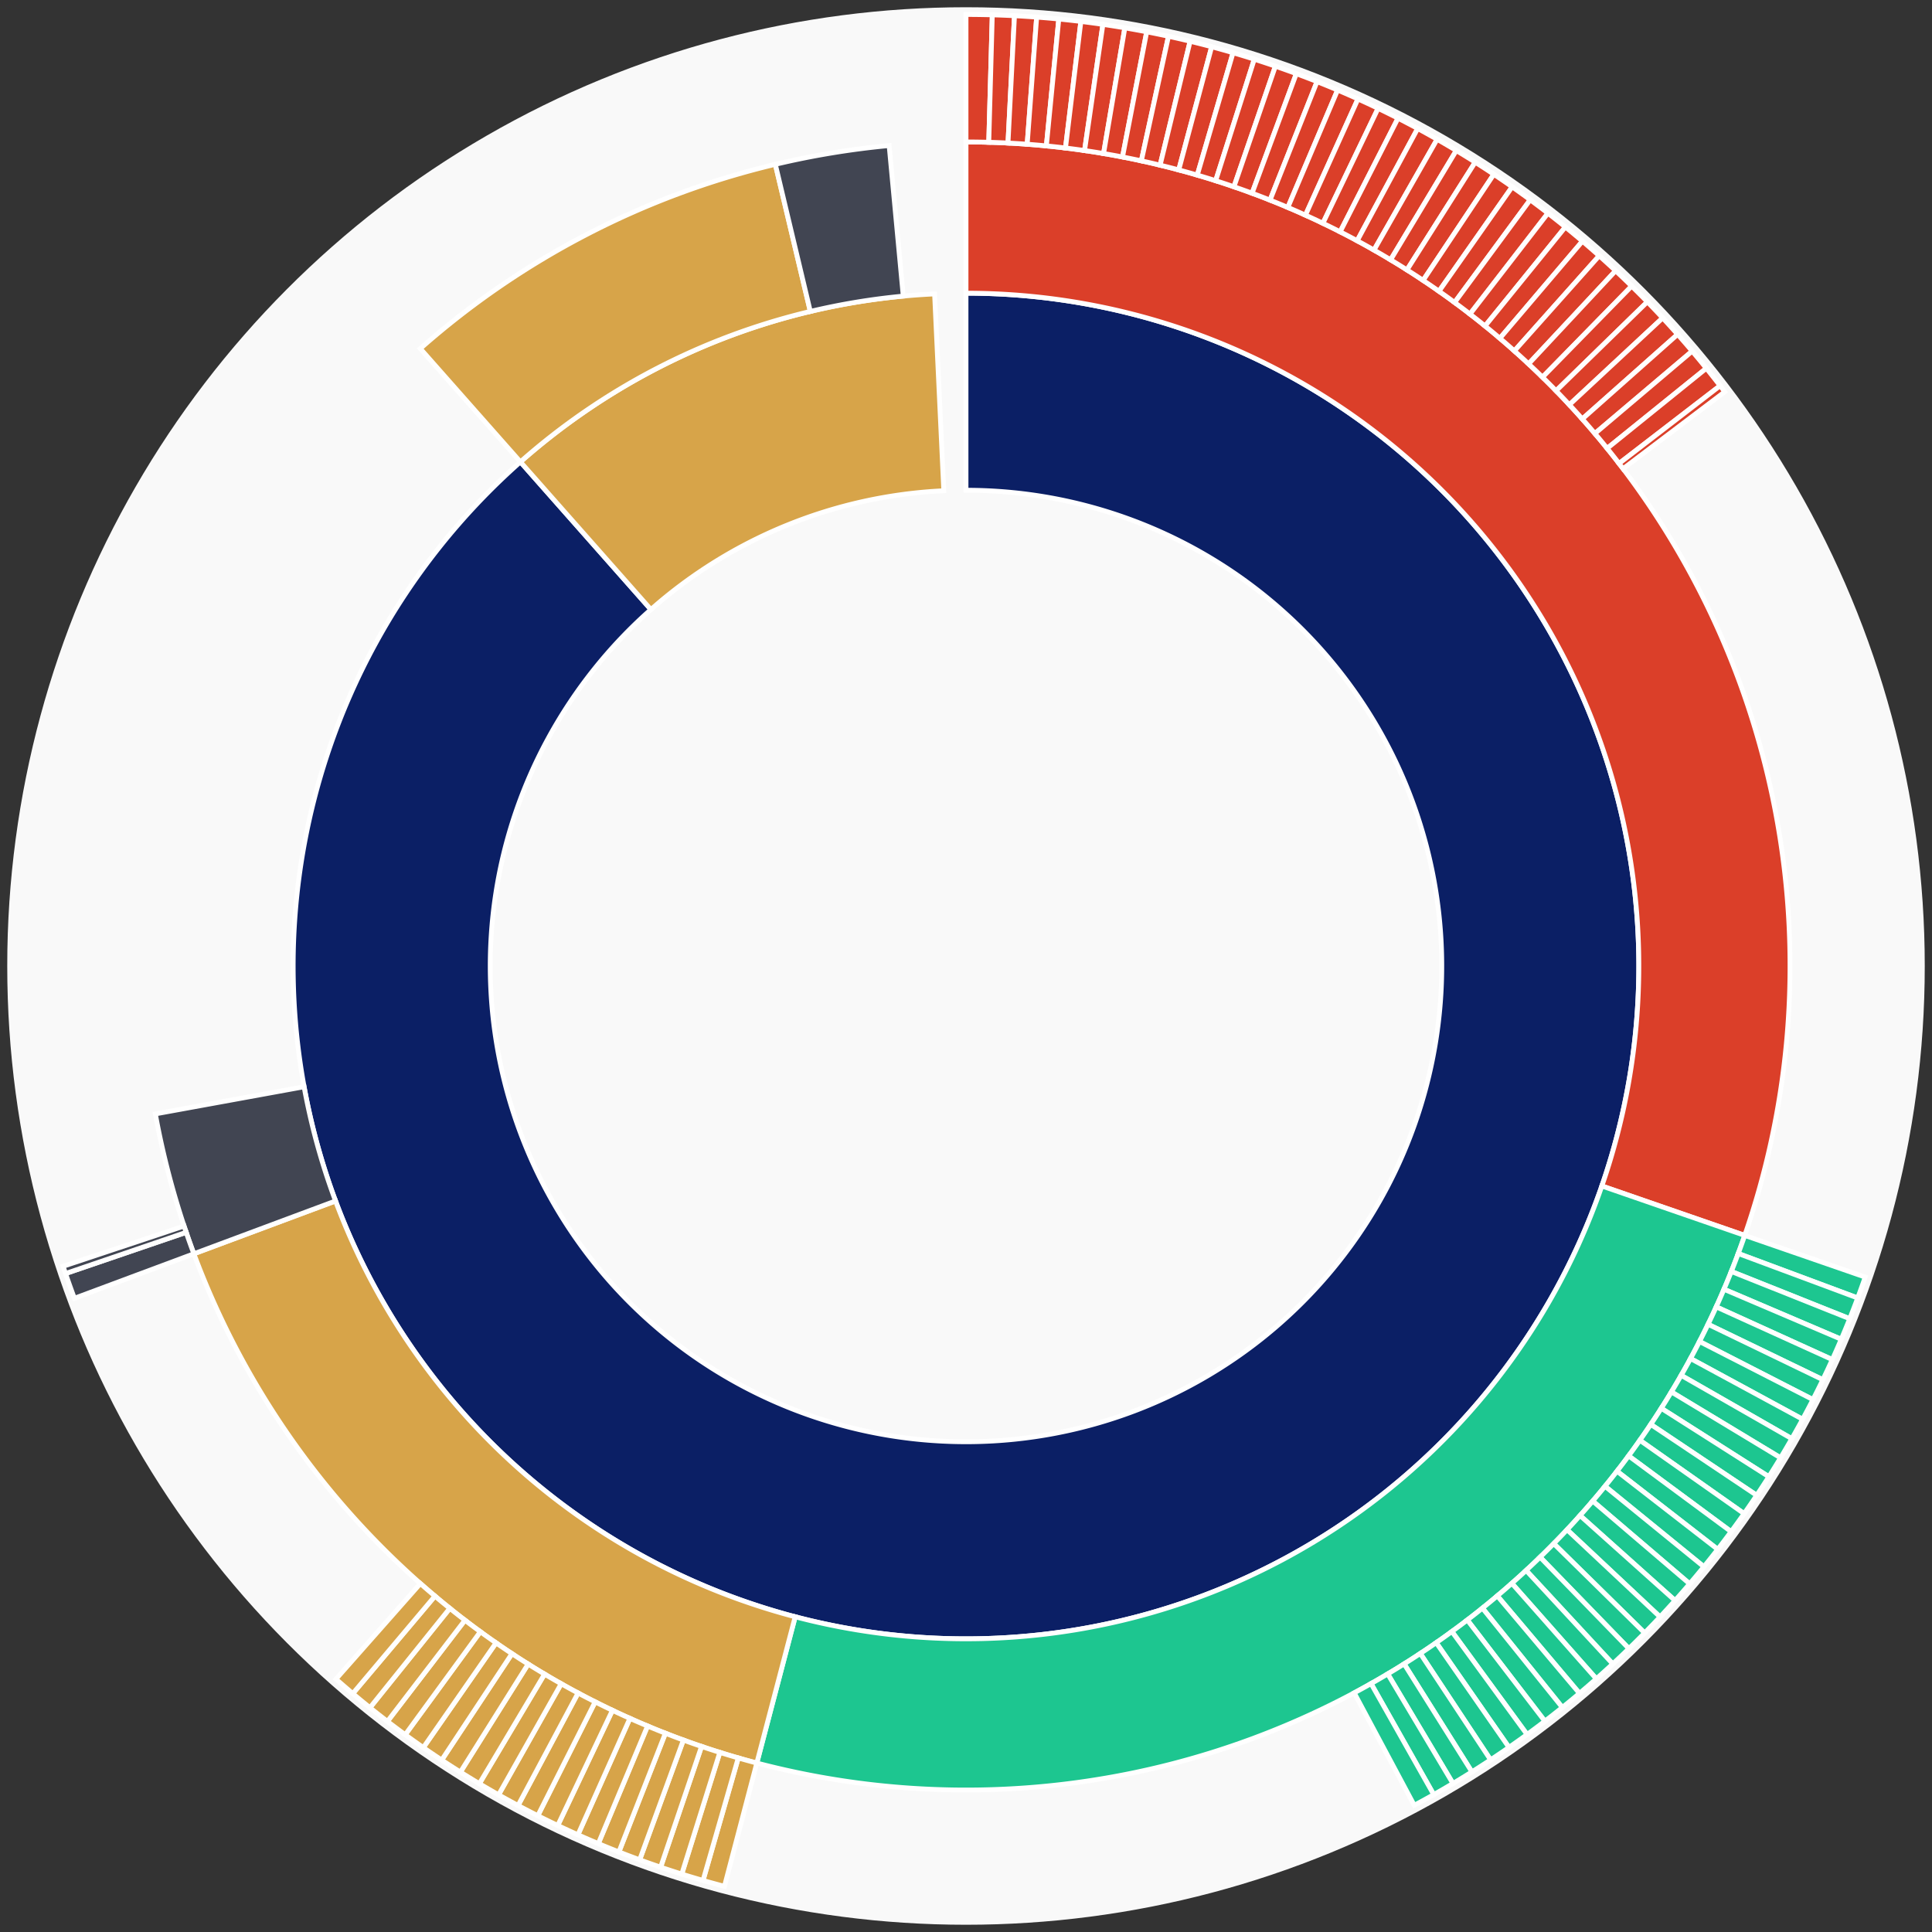 <svg xmlns="http://www.w3.org/2000/svg" width="400" height="400" id="block-7908182"><rect width="100%" height="100%" fill="#333333" stroke="none"/><g id="burst-container" transform="translate(200,200)"><circle r="197" style="fill: #f9f9f9; stroke: #f9f9f9; stroke-width: 3; opacity: 1;" id="circle-base"></circle><path display="none" d="M6.031385485800715e-15,-98.5A98.5,98.5,0,1,1,-6.031385485800715e-15,98.5A98.5,98.5,0,1,1,6.031385485800715e-15,-98.5Z" fill-rule="evenodd" id="p-type-root" style="stroke: #fff; opacity: 1;"></path><path d="M8.529667153919608e-15,-139.3A139.3,139.3,0,1,1,-92.255,-104.372L-65.234,-73.802A98.5,98.5,0,1,0,6.031385485800715e-15,-98.5Z" fill-rule="evenodd" style="fill: #0B1F65; stroke: #fff; opacity: 1;" id="p-type-data"></path><path d="M-92.255,-104.372A139.3,139.3,0,0,1,-6.503,-139.148L-4.598,-98.393A98.5,98.5,0,0,0,-65.234,-73.802Z" fill-rule="evenodd" style="fill: #D7A449; stroke: #fff; opacity: 1;" id="p-type-value"></path><path d="M1.0446666101440332e-14,-170.607A170.607,170.607,0,0,1,161.231,55.778L131.645,45.543A139.3,139.3,0,0,0,8.529667153919608e-15,-139.3Z" fill-rule="evenodd" style="fill: #DB3F29; stroke: #fff; opacity: 1;" id="p-type-functions"></path><path d="M161.231,55.778A170.607,170.607,0,0,1,-43.309,165.018L-35.362,134.737A139.3,139.3,0,0,0,131.645,45.543Z" fill-rule="evenodd" style="fill: #1DC690; stroke: #fff; opacity: 1;" id="p-type-logs"></path><path d="M-43.309,165.018A170.607,170.607,0,0,1,-159.864,59.583L-130.529,48.649A139.3,139.3,0,0,0,-35.362,134.737Z" fill-rule="evenodd" style="fill: #D7A449; stroke: #fff; opacity: 1;" id="p-type-tokenTransfers"></path><path d="M-159.864,59.583A170.607,170.607,0,0,1,-167.837,30.619L-137.038,25A139.3,139.3,0,0,0,-130.529,48.649Z" fill-rule="evenodd" style="fill: #414552; stroke: #fff; opacity: 1;" id="p-type-ether"></path><path d="M-112.988,-127.829A170.607,170.607,0,0,1,-39.476,-165.977L-32.232,-135.52A139.3,139.3,0,0,0,-92.255,-104.372Z" fill-rule="evenodd" style="fill: #D7A449; stroke: #fff; opacity: 1;" id="p-type-tokenTransfers"></path><path d="M-39.476,-165.977A170.607,170.607,0,0,1,-15.911,-169.863L-12.992,-138.693A139.3,139.3,0,0,0,-32.232,-135.52Z" fill-rule="evenodd" style="fill: #414552; stroke: #fff; opacity: 1;" id="p-type-ether"></path><path d="M1.206277097160143e-14,-197A197,197,0,0,1,5.443,-196.925L4.714,-170.542A170.607,170.607,0,0,0,1.0446666101440332e-14,-170.607Z" fill-rule="evenodd" style="fill: #DB3F29; stroke: #fff; opacity: 1;" id="p-type-functions"></path><path d="M5.443,-196.925A197,197,0,0,1,10.039,-196.744L8.694,-170.385A170.607,170.607,0,0,0,4.714,-170.542Z" fill-rule="evenodd" style="fill: #DB3F29; stroke: #fff; opacity: 1;" id="p-type-functions"></path><path d="M10.039,-196.744A197,197,0,0,1,14.63,-196.456L12.67,-170.136A170.607,170.607,0,0,0,8.694,-170.385Z" fill-rule="evenodd" style="fill: #DB3F29; stroke: #fff; opacity: 1;" id="p-type-functions"></path><path d="M14.63,-196.456A197,197,0,0,1,19.213,-196.061L16.639,-169.794A170.607,170.607,0,0,0,12.67,-170.136Z" fill-rule="evenodd" style="fill: #DB3F29; stroke: #fff; opacity: 1;" id="p-type-functions"></path><path d="M19.213,-196.061A197,197,0,0,1,23.785,-195.559L20.599,-169.359A170.607,170.607,0,0,0,16.639,-169.794Z" fill-rule="evenodd" style="fill: #DB3F29; stroke: #fff; opacity: 1;" id="p-type-functions"></path><path d="M23.785,-195.559A197,197,0,0,1,28.345,-194.95L24.547,-168.832A170.607,170.607,0,0,0,20.599,-169.359Z" fill-rule="evenodd" style="fill: #DB3F29; stroke: #fff; opacity: 1;" id="p-type-functions"></path><path d="M28.345,-194.95A197,197,0,0,1,32.889,-194.235L28.482,-168.213A170.607,170.607,0,0,0,24.547,-168.832Z" fill-rule="evenodd" style="fill: #DB3F29; stroke: #fff; opacity: 1;" id="p-type-functions"></path><path d="M32.889,-194.235A197,197,0,0,1,37.415,-193.414L32.402,-167.502A170.607,170.607,0,0,0,28.482,-168.213Z" fill-rule="evenodd" style="fill: #DB3F29; stroke: #fff; opacity: 1;" id="p-type-functions"></path><path d="M37.415,-193.414A197,197,0,0,1,41.92,-192.488L36.304,-166.7A170.607,170.607,0,0,0,32.402,-167.502Z" fill-rule="evenodd" style="fill: #DB3F29; stroke: #fff; opacity: 1;" id="p-type-functions"></path><path d="M41.92,-192.488A197,197,0,0,1,46.403,-191.457L40.186,-165.807A170.607,170.607,0,0,0,36.304,-166.7Z" fill-rule="evenodd" style="fill: #DB3F29; stroke: #fff; opacity: 1;" id="p-type-functions"></path><path d="M46.403,-191.457A197,197,0,0,1,50.861,-190.321L44.047,-164.823A170.607,170.607,0,0,0,40.186,-165.807Z" fill-rule="evenodd" style="fill: #DB3F29; stroke: #fff; opacity: 1;" id="p-type-functions"></path><path d="M50.861,-190.321A197,197,0,0,1,55.29,-189.082L47.883,-163.75A170.607,170.607,0,0,0,44.047,-164.823Z" fill-rule="evenodd" style="fill: #DB3F29; stroke: #fff; opacity: 1;" id="p-type-functions"></path><path d="M55.29,-189.082A197,197,0,0,1,59.69,-187.739L51.693,-162.587A170.607,170.607,0,0,0,47.883,-163.75Z" fill-rule="evenodd" style="fill: #DB3F29; stroke: #fff; opacity: 1;" id="p-type-functions"></path><path d="M59.69,-187.739A197,197,0,0,1,64.057,-186.295L55.475,-161.336A170.607,170.607,0,0,0,51.693,-162.587Z" fill-rule="evenodd" style="fill: #DB3F29; stroke: #fff; opacity: 1;" id="p-type-functions"></path><path d="M64.057,-186.295A197,197,0,0,1,68.389,-184.748L59.227,-159.997A170.607,170.607,0,0,0,55.475,-161.336Z" fill-rule="evenodd" style="fill: #DB3F29; stroke: #fff; opacity: 1;" id="p-type-functions"></path><path d="M68.389,-184.748A197,197,0,0,1,72.684,-183.101L62.946,-158.57A170.607,170.607,0,0,0,59.227,-159.997Z" fill-rule="evenodd" style="fill: #DB3F29; stroke: #fff; opacity: 1;" id="p-type-functions"></path><path d="M72.684,-183.101A197,197,0,0,1,76.939,-181.354L66.631,-157.057A170.607,170.607,0,0,0,62.946,-158.57Z" fill-rule="evenodd" style="fill: #DB3F29; stroke: #fff; opacity: 1;" id="p-type-functions"></path><path d="M76.939,-181.354A197,197,0,0,1,81.152,-179.509L70.28,-155.459A170.607,170.607,0,0,0,66.631,-157.057Z" fill-rule="evenodd" style="fill: #DB3F29; stroke: #fff; opacity: 1;" id="p-type-functions"></path><path d="M81.152,-179.509A197,197,0,0,1,85.321,-177.565L73.89,-153.776A170.607,170.607,0,0,0,70.28,-155.459Z" fill-rule="evenodd" style="fill: #DB3F29; stroke: #fff; opacity: 1;" id="p-type-functions"></path><path d="M85.321,-177.565A197,197,0,0,1,89.444,-175.524L77.461,-152.009A170.607,170.607,0,0,0,73.89,-153.776Z" fill-rule="evenodd" style="fill: #DB3F29; stroke: #fff; opacity: 1;" id="p-type-functions"></path><path d="M89.444,-175.524A197,197,0,0,1,93.518,-173.388L80.989,-150.159A170.607,170.607,0,0,0,77.461,-152.009Z" fill-rule="evenodd" style="fill: #DB3F29; stroke: #fff; opacity: 1;" id="p-type-functions"></path><path d="M93.518,-173.388A197,197,0,0,1,97.54,-171.158L84.472,-148.227A170.607,170.607,0,0,0,80.989,-150.159Z" fill-rule="evenodd" style="fill: #DB3F29; stroke: #fff; opacity: 1;" id="p-type-functions"></path><path d="M97.54,-171.158A197,197,0,0,1,101.51,-168.833L87.91,-146.214A170.607,170.607,0,0,0,84.472,-148.227Z" fill-rule="evenodd" style="fill: #DB3F29; stroke: #fff; opacity: 1;" id="p-type-functions"></path><path d="M101.51,-168.833A197,197,0,0,1,105.424,-166.417L91.3,-144.122A170.607,170.607,0,0,0,87.91,-146.214Z" fill-rule="evenodd" style="fill: #DB3F29; stroke: #fff; opacity: 1;" id="p-type-functions"></path><path d="M105.424,-166.417A197,197,0,0,1,109.281,-163.911L94.64,-141.951A170.607,170.607,0,0,0,91.3,-144.122Z" fill-rule="evenodd" style="fill: #DB3F29; stroke: #fff; opacity: 1;" id="p-type-functions"></path><path d="M109.281,-163.911A197,197,0,0,1,113.078,-161.315L97.928,-139.702A170.607,170.607,0,0,0,94.64,-141.951Z" fill-rule="evenodd" style="fill: #DB3F29; stroke: #fff; opacity: 1;" id="p-type-functions"></path><path d="M113.078,-161.315A197,197,0,0,1,116.814,-158.63L101.163,-137.378A170.607,170.607,0,0,0,97.928,-139.702Z" fill-rule="evenodd" style="fill: #DB3F29; stroke: #fff; opacity: 1;" id="p-type-functions"></path><path d="M116.814,-158.63A197,197,0,0,1,120.485,-155.86L104.343,-134.979A170.607,170.607,0,0,0,101.163,-137.378Z" fill-rule="evenodd" style="fill: #DB3F29; stroke: #fff; opacity: 1;" id="p-type-functions"></path><path d="M120.485,-155.86A197,197,0,0,1,124.091,-153.004L107.466,-132.506A170.607,170.607,0,0,0,104.343,-134.979Z" fill-rule="evenodd" style="fill: #DB3F29; stroke: #fff; opacity: 1;" id="p-type-functions"></path><path d="M124.091,-153.004A197,197,0,0,1,127.63,-150.065L110.531,-129.96A170.607,170.607,0,0,0,107.466,-132.506Z" fill-rule="evenodd" style="fill: #DB3F29; stroke: #fff; opacity: 1;" id="p-type-functions"></path><path d="M127.63,-150.065A197,197,0,0,1,131.099,-147.045L113.535,-127.344A170.607,170.607,0,0,0,110.531,-129.96Z" fill-rule="evenodd" style="fill: #DB3F29; stroke: #fff; opacity: 1;" id="p-type-functions"></path><path d="M131.099,-147.045A197,197,0,0,1,134.496,-143.944L116.477,-124.659A170.607,170.607,0,0,0,113.535,-127.344Z" fill-rule="evenodd" style="fill: #DB3F29; stroke: #fff; opacity: 1;" id="p-type-functions"></path><path d="M134.496,-143.944A197,197,0,0,1,137.82,-140.764L119.356,-121.905A170.607,170.607,0,0,0,116.477,-124.659Z" fill-rule="evenodd" style="fill: #DB3F29; stroke: #fff; opacity: 1;" id="p-type-functions"></path><path d="M137.82,-140.764A197,197,0,0,1,141.069,-137.508L122.17,-119.085A170.607,170.607,0,0,0,119.356,-121.905Z" fill-rule="evenodd" style="fill: #DB3F29; stroke: #fff; opacity: 1;" id="p-type-functions"></path><path d="M141.069,-137.508A197,197,0,0,1,144.241,-134.177L124.917,-116.201A170.607,170.607,0,0,0,122.17,-119.085Z" fill-rule="evenodd" style="fill: #DB3F29; stroke: #fff; opacity: 1;" id="p-type-functions"></path><path d="M144.241,-134.177A197,197,0,0,1,147.335,-130.772L127.596,-113.252A170.607,170.607,0,0,0,124.917,-116.201Z" fill-rule="evenodd" style="fill: #DB3F29; stroke: #fff; opacity: 1;" id="p-type-functions"></path><path d="M147.335,-130.772A197,197,0,0,1,150.348,-127.297L130.205,-110.242A170.607,170.607,0,0,0,127.596,-113.252Z" fill-rule="evenodd" style="fill: #DB3F29; stroke: #fff; opacity: 1;" id="p-type-functions"></path><path d="M150.348,-127.297A197,197,0,0,1,153.279,-123.752L132.744,-107.172A170.607,170.607,0,0,0,130.205,-110.242Z" fill-rule="evenodd" style="fill: #DB3F29; stroke: #fff; opacity: 1;" id="p-type-functions"></path><path d="M153.279,-123.752A197,197,0,0,1,156.127,-120.139L135.21,-104.044A170.607,170.607,0,0,0,132.744,-107.172Z" fill-rule="evenodd" style="fill: #DB3F29; stroke: #fff; opacity: 1;" id="p-type-functions"></path><path d="M156.127,-120.139A197,197,0,0,1,157.089,-118.878L136.043,-102.951A170.607,170.607,0,0,0,135.21,-104.044Z" fill-rule="evenodd" style="fill: #DB3F29; stroke: #fff; opacity: 1;" id="p-type-functions"></path><path d="M186.174,64.407A197,197,0,0,1,184.619,68.736L159.885,59.527A170.607,170.607,0,0,0,161.231,55.778Z" fill-rule="evenodd" style="fill: #1DC690; stroke: #fff; opacity: 1;" id="p-type-logs"></path><path d="M184.619,68.736A197,197,0,0,1,182.964,73.028L158.452,63.244A170.607,170.607,0,0,0,159.885,59.527Z" fill-rule="evenodd" style="fill: #1DC690; stroke: #fff; opacity: 1;" id="p-type-logs"></path><path d="M182.964,73.028A197,197,0,0,1,181.209,77.28L156.932,66.926A170.607,170.607,0,0,0,158.452,63.244Z" fill-rule="evenodd" style="fill: #1DC690; stroke: #fff; opacity: 1;" id="p-type-logs"></path><path d="M181.209,77.28A197,197,0,0,1,179.356,81.489L155.327,70.572A170.607,170.607,0,0,0,156.932,66.926Z" fill-rule="evenodd" style="fill: #1DC690; stroke: #fff; opacity: 1;" id="p-type-logs"></path><path d="M179.356,81.489A197,197,0,0,1,177.404,85.655L153.637,74.179A170.607,170.607,0,0,0,155.327,70.572Z" fill-rule="evenodd" style="fill: #1DC690; stroke: #fff; opacity: 1;" id="p-type-logs"></path><path d="M177.404,85.655A197,197,0,0,1,175.356,89.773L151.863,77.746A170.607,170.607,0,0,0,153.637,74.179Z" fill-rule="evenodd" style="fill: #1DC690; stroke: #fff; opacity: 1;" id="p-type-logs"></path><path d="M175.356,89.773A197,197,0,0,1,173.212,93.843L150.006,81.271A170.607,170.607,0,0,0,151.863,77.746Z" fill-rule="evenodd" style="fill: #1DC690; stroke: #fff; opacity: 1;" id="p-type-logs"></path><path d="M173.212,93.843A197,197,0,0,1,170.974,97.862L148.068,84.751A170.607,170.607,0,0,0,150.006,81.271Z" fill-rule="evenodd" style="fill: #1DC690; stroke: #fff; opacity: 1;" id="p-type-logs"></path><path d="M170.974,97.862A197,197,0,0,1,168.642,101.827L146.049,88.185A170.607,170.607,0,0,0,148.068,84.751Z" fill-rule="evenodd" style="fill: #1DC690; stroke: #fff; opacity: 1;" id="p-type-logs"></path><path d="M168.642,101.827A197,197,0,0,1,166.219,105.737L143.95,91.571A170.607,170.607,0,0,0,146.049,88.185Z" fill-rule="evenodd" style="fill: #1DC690; stroke: #fff; opacity: 1;" id="p-type-logs"></path><path d="M166.219,105.737A197,197,0,0,1,163.705,109.589L141.773,94.907A170.607,170.607,0,0,0,143.95,91.571Z" fill-rule="evenodd" style="fill: #1DC690; stroke: #fff; opacity: 1;" id="p-type-logs"></path><path d="M163.705,109.589A197,197,0,0,1,161.102,113.381L139.518,98.191A170.607,170.607,0,0,0,141.773,94.907Z" fill-rule="evenodd" style="fill: #1DC690; stroke: #fff; opacity: 1;" id="p-type-logs"></path><path d="M161.102,113.381A197,197,0,0,1,158.411,117.111L137.188,101.421A170.607,170.607,0,0,0,139.518,98.191Z" fill-rule="evenodd" style="fill: #1DC690; stroke: #fff; opacity: 1;" id="p-type-logs"></path><path d="M158.411,117.111A197,197,0,0,1,155.633,120.778L134.782,104.597A170.607,170.607,0,0,0,137.188,101.421Z" fill-rule="evenodd" style="fill: #1DC690; stroke: #fff; opacity: 1;" id="p-type-logs"></path><path d="M155.633,120.778A197,197,0,0,1,152.771,124.379L132.303,107.715A170.607,170.607,0,0,0,134.782,104.597Z" fill-rule="evenodd" style="fill: #1DC690; stroke: #fff; opacity: 1;" id="p-type-logs"></path><path d="M152.771,124.379A197,197,0,0,1,149.825,127.912L129.752,110.775A170.607,170.607,0,0,0,132.303,107.715Z" fill-rule="evenodd" style="fill: #1DC690; stroke: #fff; opacity: 1;" id="p-type-logs"></path><path d="M149.825,127.912A197,197,0,0,1,146.798,131.375L127.131,113.774A170.607,170.607,0,0,0,129.752,110.775Z" fill-rule="evenodd" style="fill: #1DC690; stroke: #fff; opacity: 1;" id="p-type-logs"></path><path d="M146.798,131.375A197,197,0,0,1,143.691,134.767L124.44,116.711A170.607,170.607,0,0,0,127.131,113.774Z" fill-rule="evenodd" style="fill: #1DC690; stroke: #fff; opacity: 1;" id="p-type-logs"></path><path d="M143.691,134.767A197,197,0,0,1,140.505,138.085L121.681,119.585A170.607,170.607,0,0,0,124.44,116.711Z" fill-rule="evenodd" style="fill: #1DC690; stroke: #fff; opacity: 1;" id="p-type-logs"></path><path d="M140.505,138.085A197,197,0,0,1,137.243,141.327L118.856,122.393A170.607,170.607,0,0,0,121.681,119.585Z" fill-rule="evenodd" style="fill: #1DC690; stroke: #fff; opacity: 1;" id="p-type-logs"></path><path d="M137.243,141.327A197,197,0,0,1,133.906,144.493L115.966,125.135A170.607,170.607,0,0,0,118.856,122.393Z" fill-rule="evenodd" style="fill: #1DC690; stroke: #fff; opacity: 1;" id="p-type-logs"></path><path d="M133.906,144.493A197,197,0,0,1,130.495,147.58L113.012,127.808A170.607,170.607,0,0,0,115.966,125.135Z" fill-rule="evenodd" style="fill: #1DC690; stroke: #fff; opacity: 1;" id="p-type-logs"></path><path d="M130.495,147.58A197,197,0,0,1,127.014,150.587L109.997,130.412A170.607,170.607,0,0,0,113.012,127.808Z" fill-rule="evenodd" style="fill: #1DC690; stroke: #fff; opacity: 1;" id="p-type-logs"></path><path d="M127.014,150.587A197,197,0,0,1,123.464,153.511L106.923,132.945A170.607,170.607,0,0,0,109.997,130.412Z" fill-rule="evenodd" style="fill: #1DC690; stroke: #fff; opacity: 1;" id="p-type-logs"></path><path d="M123.464,153.511A197,197,0,0,1,119.846,156.352L103.79,135.405A170.607,170.607,0,0,0,106.923,132.945Z" fill-rule="evenodd" style="fill: #1DC690; stroke: #fff; opacity: 1;" id="p-type-logs"></path><path d="M119.846,156.352A197,197,0,0,1,116.163,159.108L100.6,137.791A170.607,170.607,0,0,0,103.79,135.405Z" fill-rule="evenodd" style="fill: #1DC690; stroke: #fff; opacity: 1;" id="p-type-logs"></path><path d="M116.163,159.108A197,197,0,0,1,112.416,161.776L97.355,140.102A170.607,170.607,0,0,0,100.6,137.791Z" fill-rule="evenodd" style="fill: #1DC690; stroke: #fff; opacity: 1;" id="p-type-logs"></path><path d="M112.416,161.776A197,197,0,0,1,108.608,164.357L94.058,142.337A170.607,170.607,0,0,0,97.355,140.102Z" fill-rule="evenodd" style="fill: #1DC690; stroke: #fff; opacity: 1;" id="p-type-logs"></path><path d="M108.608,164.357A197,197,0,0,1,104.741,166.848L90.709,144.495A170.607,170.607,0,0,0,94.058,142.337Z" fill-rule="evenodd" style="fill: #1DC690; stroke: #fff; opacity: 1;" id="p-type-logs"></path><path d="M104.741,166.848A197,197,0,0,1,100.817,169.248L87.31,146.573A170.607,170.607,0,0,0,90.709,144.495Z" fill-rule="evenodd" style="fill: #1DC690; stroke: #fff; opacity: 1;" id="p-type-logs"></path><path d="M100.817,169.248A197,197,0,0,1,96.838,171.556L83.864,148.572A170.607,170.607,0,0,0,87.31,146.573Z" fill-rule="evenodd" style="fill: #1DC690; stroke: #fff; opacity: 1;" id="p-type-logs"></path><path d="M96.838,171.556A197,197,0,0,1,92.806,173.77L80.373,150.489A170.607,170.607,0,0,0,83.864,148.572Z" fill-rule="evenodd" style="fill: #1DC690; stroke: #fff; opacity: 1;" id="p-type-logs"></path><path d="M-50.009,190.547A197,197,0,0,1,-54.444,189.327L-47.15,163.962A170.607,170.607,0,0,0,-43.309,165.018Z" fill-rule="evenodd" style="fill: #D7A449; stroke: #fff; opacity: 1;" id="p-type-tokenTransfers"></path><path d="M-54.444,189.327A197,197,0,0,1,-58.85,188.005L-50.965,162.817A170.607,170.607,0,0,0,-47.15,163.962Z" fill-rule="evenodd" style="fill: #D7A449; stroke: #fff; opacity: 1;" id="p-type-tokenTransfers"></path><path d="M-58.85,188.005A197,197,0,0,1,-63.223,186.579L-54.753,161.582A170.607,170.607,0,0,0,-50.965,162.817Z" fill-rule="evenodd" style="fill: #D7A449; stroke: #fff; opacity: 1;" id="p-type-tokenTransfers"></path><path d="M-63.223,186.579A197,197,0,0,1,-67.562,185.052L-58.511,160.26A170.607,170.607,0,0,0,-54.753,161.582Z" fill-rule="evenodd" style="fill: #D7A449; stroke: #fff; opacity: 1;" id="p-type-tokenTransfers"></path><path d="M-67.562,185.052A197,197,0,0,1,-71.864,183.424L-62.236,158.85A170.607,170.607,0,0,0,-58.511,160.26Z" fill-rule="evenodd" style="fill: #D7A449; stroke: #fff; opacity: 1;" id="p-type-tokenTransfers"></path><path d="M-71.864,183.424A197,197,0,0,1,-76.127,181.696L-65.928,157.354A170.607,170.607,0,0,0,-62.236,158.85Z" fill-rule="evenodd" style="fill: #D7A449; stroke: #fff; opacity: 1;" id="p-type-tokenTransfers"></path><path d="M-76.127,181.696A197,197,0,0,1,-80.349,179.87L-69.584,155.772A170.607,170.607,0,0,0,-65.928,157.354Z" fill-rule="evenodd" style="fill: #D7A449; stroke: #fff; opacity: 1;" id="p-type-tokenTransfers"></path><path d="M-80.349,179.87A197,197,0,0,1,-84.527,177.945L-73.202,154.105A170.607,170.607,0,0,0,-69.584,155.772Z" fill-rule="evenodd" style="fill: #D7A449; stroke: #fff; opacity: 1;" id="p-type-tokenTransfers"></path><path d="M-84.527,177.945A197,197,0,0,1,-88.658,175.923L-76.78,152.353A170.607,170.607,0,0,0,-73.202,154.105Z" fill-rule="evenodd" style="fill: #D7A449; stroke: #fff; opacity: 1;" id="p-type-tokenTransfers"></path><path d="M-88.658,175.923A197,197,0,0,1,-92.741,173.805L-80.316,150.519A170.607,170.607,0,0,0,-76.78,152.353Z" fill-rule="evenodd" style="fill: #D7A449; stroke: #fff; opacity: 1;" id="p-type-tokenTransfers"></path><path d="M-92.741,173.805A197,197,0,0,1,-96.774,171.592L-83.809,148.603A170.607,170.607,0,0,0,-80.316,150.519Z" fill-rule="evenodd" style="fill: #D7A449; stroke: #fff; opacity: 1;" id="p-type-tokenTransfers"></path><path d="M-96.774,171.592A197,197,0,0,1,-100.754,169.286L-87.255,146.606A170.607,170.607,0,0,0,-83.809,148.603Z" fill-rule="evenodd" style="fill: #D7A449; stroke: #fff; opacity: 1;" id="p-type-tokenTransfers"></path><path d="M-100.754,169.286A197,197,0,0,1,-104.679,166.887L-90.655,144.529A170.607,170.607,0,0,0,-87.255,146.606Z" fill-rule="evenodd" style="fill: #D7A449; stroke: #fff; opacity: 1;" id="p-type-tokenTransfers"></path><path d="M-104.679,166.887A197,197,0,0,1,-108.547,164.398L-94.004,142.373A170.607,170.607,0,0,0,-90.655,144.529Z" fill-rule="evenodd" style="fill: #D7A449; stroke: #fff; opacity: 1;" id="p-type-tokenTransfers"></path><path d="M-108.547,164.398A197,197,0,0,1,-112.356,161.818L-97.303,140.139A170.607,170.607,0,0,0,-94.004,142.373Z" fill-rule="evenodd" style="fill: #D7A449; stroke: #fff; opacity: 1;" id="p-type-tokenTransfers"></path><path d="M-112.356,161.818A197,197,0,0,1,-116.103,159.151L-100.548,137.829A170.607,170.607,0,0,0,-97.303,140.139Z" fill-rule="evenodd" style="fill: #D7A449; stroke: #fff; opacity: 1;" id="p-type-tokenTransfers"></path><path d="M-116.103,159.151A197,197,0,0,1,-119.787,156.397L-103.739,135.444A170.607,170.607,0,0,0,-100.548,137.829Z" fill-rule="evenodd" style="fill: #D7A449; stroke: #fff; opacity: 1;" id="p-type-tokenTransfers"></path><path d="M-119.787,156.397A197,197,0,0,1,-123.406,153.558L-106.873,132.985A170.607,170.607,0,0,0,-103.739,135.444Z" fill-rule="evenodd" style="fill: #D7A449; stroke: #fff; opacity: 1;" id="p-type-tokenTransfers"></path><path d="M-123.406,153.558A197,197,0,0,1,-126.958,150.634L-109.949,130.453A170.607,170.607,0,0,0,-106.873,132.985Z" fill-rule="evenodd" style="fill: #D7A449; stroke: #fff; opacity: 1;" id="p-type-tokenTransfers"></path><path d="M-126.958,150.634A197,197,0,0,1,-130.44,147.629L-112.964,127.851A170.607,170.607,0,0,0,-109.949,130.453Z" fill-rule="evenodd" style="fill: #D7A449; stroke: #fff; opacity: 1;" id="p-type-tokenTransfers"></path><path d="M-184.595,68.801A197,197,0,0,1,-186.426,63.674L-161.45,55.143A170.607,170.607,0,0,0,-159.864,59.583Z" fill-rule="evenodd" style="fill: #414552; stroke: #fff; opacity: 1;" id="p-type-ether"></path><path d="M-186.426,63.674A197,197,0,0,1,-186.933,62.17L-161.889,53.841A170.607,170.607,0,0,0,-161.45,55.143Z" fill-rule="evenodd" style="fill: #414552; stroke: #fff; opacity: 1;" id="p-type-ether"></path></g></svg>